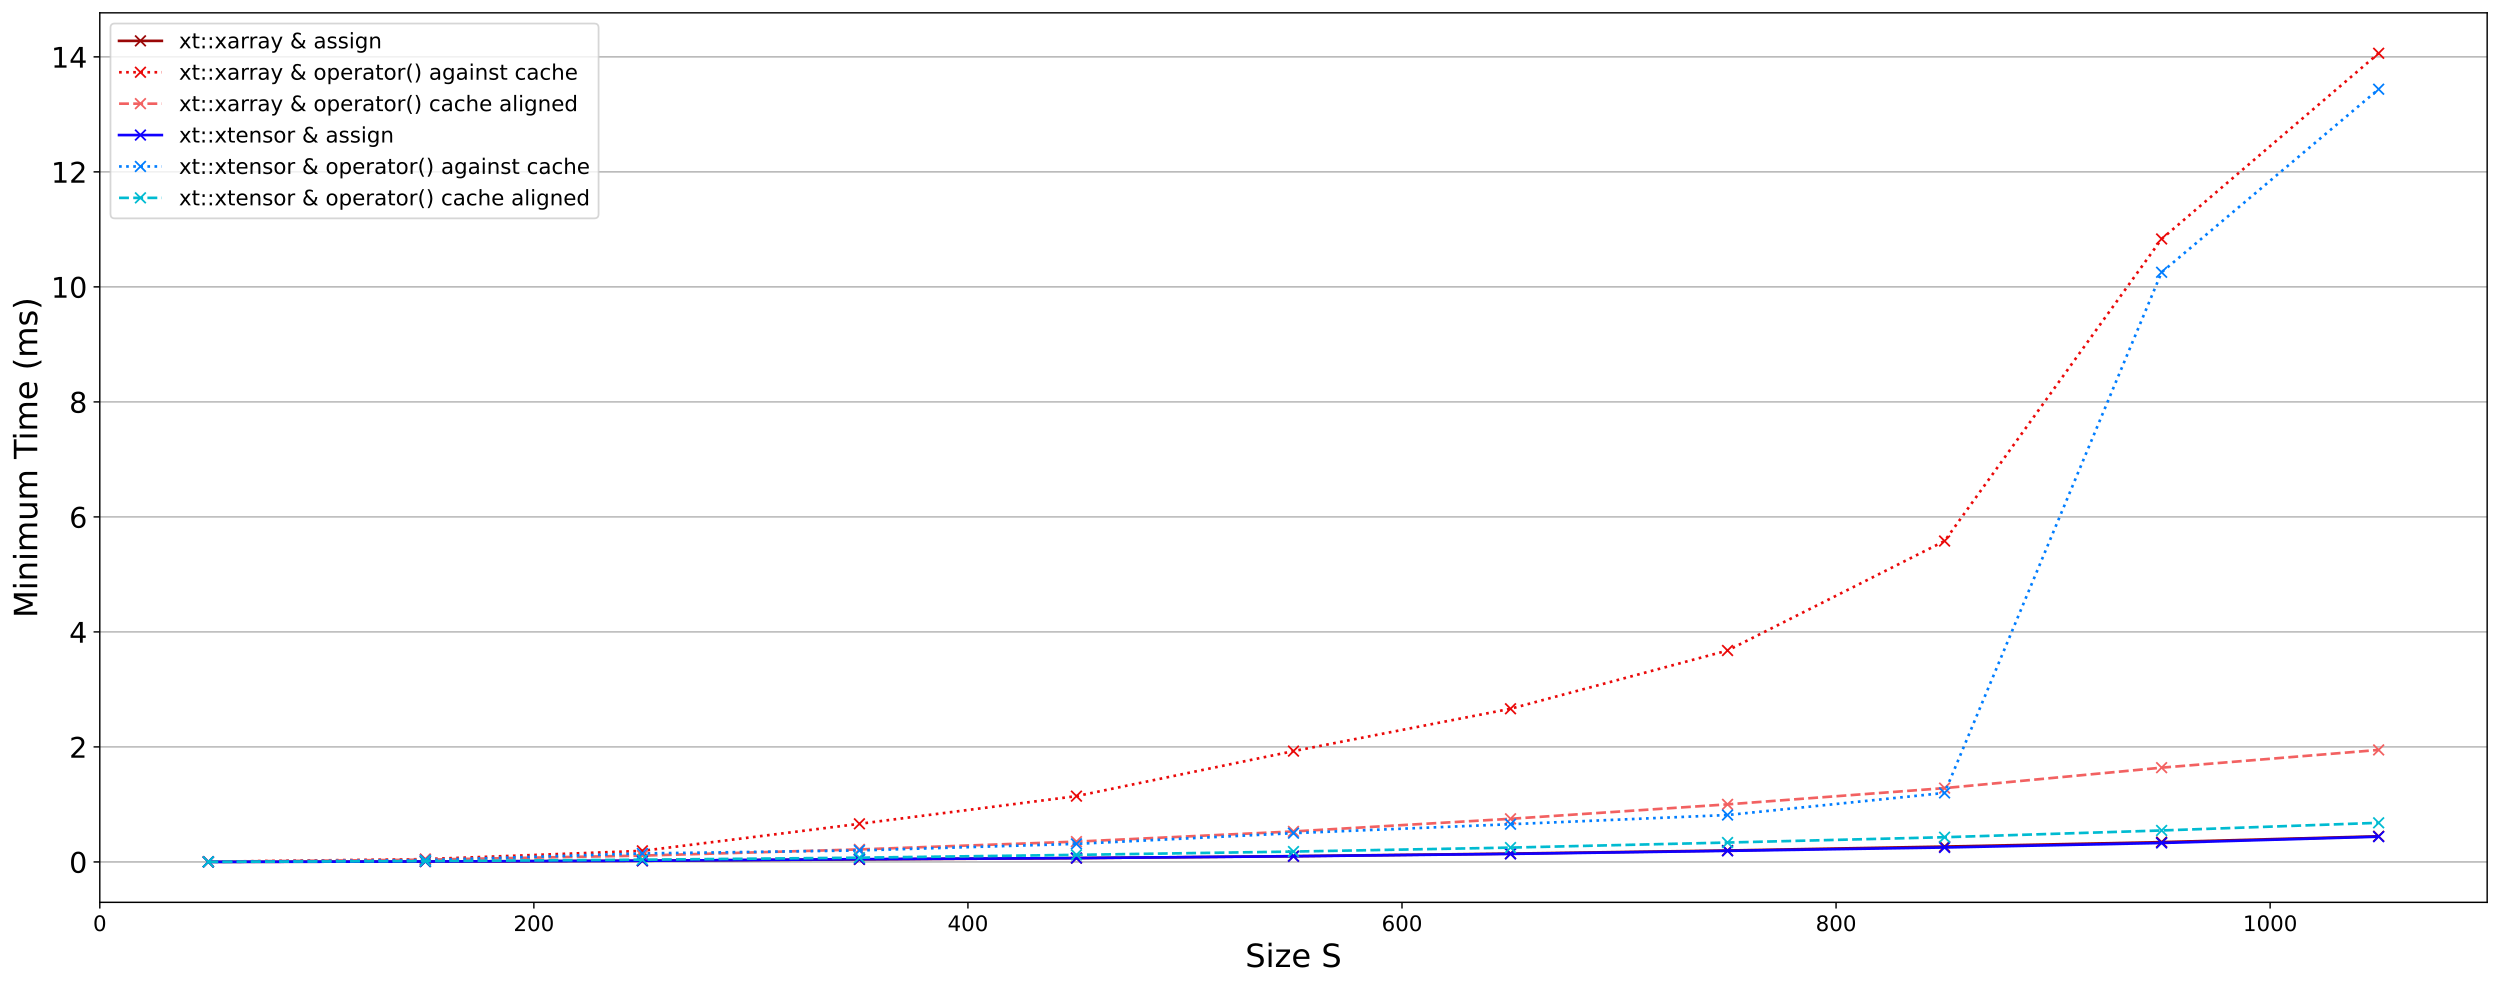 <?xml version="1.0" encoding="utf-8" standalone="no"?>
<!DOCTYPE svg PUBLIC "-//W3C//DTD SVG 1.1//EN"
  "http://www.w3.org/Graphics/SVG/1.1/DTD/svg11.dtd">
<!-- Created with matplotlib (https://matplotlib.org/) -->
<svg height="553.394pt" version="1.1" viewBox="0 0 1402.381 553.394" width="1402.381pt" xmlns="http://www.w3.org/2000/svg" xmlns:xlink="http://www.w3.org/1999/xlink">
 <defs>
  <style type="text/css">
*{stroke-linecap:butt;stroke-linejoin:round;}
  </style>
 </defs>
 <g id="figure_1">
  <g id="patch_1">
   <path d="M 0 553.394 
L 1402.381 553.394 
L 1402.381 0 
L 0 0 
z
" style="fill:#ffffff;"/>
  </g>
  <g id="axes_1">
   <g id="patch_2">
    <path d="M 55.981 506.16 
L 1395.181 506.16 
L 1395.181 7.2 
L 55.981 7.2 
z
" style="fill:#ffffff;"/>
   </g>
   <g id="matplotlib.axis_1">
    <g id="xtick_1">
     <g id="line2d_1">
      <defs>
       <path d="M 0 0 
L 0 3.5 
" id="m1b045910ea" style="stroke:#000000;stroke-width:0.8;"/>
      </defs>
      <g>
       <use style="stroke:#000000;stroke-width:0.8;" x="55.981" xlink:href="#m1b045910ea" y="506.16"/>
      </g>
     </g>
     <g id="text_1">
      <!-- 0 -->
      <defs>
       <path d="M 31.781 66.406 
Q 24.172 66.406 20.328 58.906 
Q 16.5 51.422 16.5 36.375 
Q 16.5 21.391 20.328 13.891 
Q 24.172 6.391 31.781 6.391 
Q 39.453 6.391 43.281 13.891 
Q 47.125 21.391 47.125 36.375 
Q 47.125 51.422 43.281 58.906 
Q 39.453 66.406 31.781 66.406 
z
M 31.781 74.219 
Q 44.047 74.219 50.516 64.516 
Q 56.984 54.828 56.984 36.375 
Q 56.984 17.969 50.516 8.266 
Q 44.047 -1.422 31.781 -1.422 
Q 19.531 -1.422 13.062 8.266 
Q 6.594 17.969 6.594 36.375 
Q 6.594 54.828 13.062 64.516 
Q 19.531 74.219 31.781 74.219 
z
" id="DejaVuSans-48"/>
      </defs>
      <g transform="translate(52.163 522.278)scale(0.12 -0.12)">
       <use xlink:href="#DejaVuSans-48"/>
      </g>
     </g>
    </g>
    <g id="xtick_2">
     <g id="line2d_2">
      <g>
       <use style="stroke:#000000;stroke-width:0.8;" x="299.472" xlink:href="#m1b045910ea" y="506.16"/>
      </g>
     </g>
     <g id="text_2">
      <!-- 200 -->
      <defs>
       <path d="M 19.188 8.297 
L 53.609 8.297 
L 53.609 0 
L 7.328 0 
L 7.328 8.297 
Q 12.938 14.109 22.625 23.891 
Q 32.328 33.688 34.812 36.531 
Q 39.547 41.844 41.422 45.531 
Q 43.312 49.219 43.312 52.781 
Q 43.312 58.594 39.234 62.25 
Q 35.156 65.922 28.609 65.922 
Q 23.969 65.922 18.812 64.312 
Q 13.672 62.703 7.812 59.422 
L 7.812 69.391 
Q 13.766 71.781 18.938 73 
Q 24.125 74.219 28.422 74.219 
Q 39.75 74.219 46.484 68.547 
Q 53.219 62.891 53.219 53.422 
Q 53.219 48.922 51.531 44.891 
Q 49.859 40.875 45.406 35.406 
Q 44.188 33.984 37.641 27.219 
Q 31.109 20.453 19.188 8.297 
z
" id="DejaVuSans-50"/>
      </defs>
      <g transform="translate(288.019 522.278)scale(0.12 -0.12)">
       <use xlink:href="#DejaVuSans-50"/>
       <use x="63.623" xlink:href="#DejaVuSans-48"/>
       <use x="127.246" xlink:href="#DejaVuSans-48"/>
      </g>
     </g>
    </g>
    <g id="xtick_3">
     <g id="line2d_3">
      <g>
       <use style="stroke:#000000;stroke-width:0.8;" x="542.962" xlink:href="#m1b045910ea" y="506.16"/>
      </g>
     </g>
     <g id="text_3">
      <!-- 400 -->
      <defs>
       <path d="M 37.797 64.312 
L 12.891 25.391 
L 37.797 25.391 
z
M 35.203 72.906 
L 47.609 72.906 
L 47.609 25.391 
L 58.016 25.391 
L 58.016 17.188 
L 47.609 17.188 
L 47.609 0 
L 37.797 0 
L 37.797 17.188 
L 4.891 17.188 
L 4.891 26.703 
z
" id="DejaVuSans-52"/>
      </defs>
      <g transform="translate(531.51 522.278)scale(0.12 -0.12)">
       <use xlink:href="#DejaVuSans-52"/>
       <use x="63.623" xlink:href="#DejaVuSans-48"/>
       <use x="127.246" xlink:href="#DejaVuSans-48"/>
      </g>
     </g>
    </g>
    <g id="xtick_4">
     <g id="line2d_4">
      <g>
       <use style="stroke:#000000;stroke-width:0.8;" x="786.453" xlink:href="#m1b045910ea" y="506.16"/>
      </g>
     </g>
     <g id="text_4">
      <!-- 600 -->
      <defs>
       <path d="M 33.016 40.375 
Q 26.375 40.375 22.484 35.828 
Q 18.609 31.297 18.609 23.391 
Q 18.609 15.531 22.484 10.953 
Q 26.375 6.391 33.016 6.391 
Q 39.656 6.391 43.531 10.953 
Q 47.406 15.531 47.406 23.391 
Q 47.406 31.297 43.531 35.828 
Q 39.656 40.375 33.016 40.375 
z
M 52.594 71.297 
L 52.594 62.312 
Q 48.875 64.062 45.094 64.984 
Q 41.312 65.922 37.594 65.922 
Q 27.828 65.922 22.672 59.328 
Q 17.531 52.734 16.797 39.406 
Q 19.672 43.656 24.016 45.922 
Q 28.375 48.188 33.594 48.188 
Q 44.578 48.188 50.953 41.516 
Q 57.328 34.859 57.328 23.391 
Q 57.328 12.156 50.688 5.359 
Q 44.047 -1.422 33.016 -1.422 
Q 20.359 -1.422 13.672 8.266 
Q 6.984 17.969 6.984 36.375 
Q 6.984 53.656 15.188 63.938 
Q 23.391 74.219 37.203 74.219 
Q 40.922 74.219 44.703 73.484 
Q 48.484 72.75 52.594 71.297 
z
" id="DejaVuSans-54"/>
      </defs>
      <g transform="translate(775.001 522.278)scale(0.12 -0.12)">
       <use xlink:href="#DejaVuSans-54"/>
       <use x="63.623" xlink:href="#DejaVuSans-48"/>
       <use x="127.246" xlink:href="#DejaVuSans-48"/>
      </g>
     </g>
    </g>
    <g id="xtick_5">
     <g id="line2d_5">
      <g>
       <use style="stroke:#000000;stroke-width:0.8;" x="1029.944" xlink:href="#m1b045910ea" y="506.16"/>
      </g>
     </g>
     <g id="text_5">
      <!-- 800 -->
      <defs>
       <path d="M 31.781 34.625 
Q 24.75 34.625 20.719 30.859 
Q 16.703 27.094 16.703 20.516 
Q 16.703 13.922 20.719 10.156 
Q 24.75 6.391 31.781 6.391 
Q 38.812 6.391 42.859 10.172 
Q 46.922 13.969 46.922 20.516 
Q 46.922 27.094 42.891 30.859 
Q 38.875 34.625 31.781 34.625 
z
M 21.922 38.812 
Q 15.578 40.375 12.031 44.719 
Q 8.5 49.078 8.5 55.328 
Q 8.5 64.062 14.719 69.141 
Q 20.953 74.219 31.781 74.219 
Q 42.672 74.219 48.875 69.141 
Q 55.078 64.062 55.078 55.328 
Q 55.078 49.078 51.531 44.719 
Q 48 40.375 41.703 38.812 
Q 48.828 37.156 52.797 32.312 
Q 56.781 27.484 56.781 20.516 
Q 56.781 9.906 50.312 4.234 
Q 43.844 -1.422 31.781 -1.422 
Q 19.734 -1.422 13.25 4.234 
Q 6.781 9.906 6.781 20.516 
Q 6.781 27.484 10.781 32.312 
Q 14.797 37.156 21.922 38.812 
z
M 18.312 54.391 
Q 18.312 48.734 21.844 45.562 
Q 25.391 42.391 31.781 42.391 
Q 38.141 42.391 41.719 45.562 
Q 45.312 48.734 45.312 54.391 
Q 45.312 60.062 41.719 63.234 
Q 38.141 66.406 31.781 66.406 
Q 25.391 66.406 21.844 63.234 
Q 18.312 60.062 18.312 54.391 
z
" id="DejaVuSans-56"/>
      </defs>
      <g transform="translate(1018.492 522.278)scale(0.12 -0.12)">
       <use xlink:href="#DejaVuSans-56"/>
       <use x="63.623" xlink:href="#DejaVuSans-48"/>
       <use x="127.246" xlink:href="#DejaVuSans-48"/>
      </g>
     </g>
    </g>
    <g id="xtick_6">
     <g id="line2d_6">
      <g>
       <use style="stroke:#000000;stroke-width:0.8;" x="1273.435" xlink:href="#m1b045910ea" y="506.16"/>
      </g>
     </g>
     <g id="text_6">
      <!-- 1000 -->
      <defs>
       <path d="M 12.406 8.297 
L 28.516 8.297 
L 28.516 63.922 
L 10.984 60.406 
L 10.984 69.391 
L 28.422 72.906 
L 38.281 72.906 
L 38.281 8.297 
L 54.391 8.297 
L 54.391 0 
L 12.406 0 
z
" id="DejaVuSans-49"/>
      </defs>
      <g transform="translate(1258.165 522.278)scale(0.12 -0.12)">
       <use xlink:href="#DejaVuSans-49"/>
       <use x="63.623" xlink:href="#DejaVuSans-48"/>
       <use x="127.246" xlink:href="#DejaVuSans-48"/>
       <use x="190.869" xlink:href="#DejaVuSans-48"/>
      </g>
     </g>
    </g>
    <g id="text_7">
     <!-- Size S -->
     <defs>
      <path d="M 53.516 70.516 
L 53.516 60.891 
Q 47.906 63.578 42.922 64.891 
Q 37.938 66.219 33.297 66.219 
Q 25.25 66.219 20.875 63.094 
Q 16.5 59.969 16.5 54.203 
Q 16.5 49.359 19.406 46.891 
Q 22.312 44.438 30.422 42.922 
L 36.375 41.703 
Q 47.406 39.594 52.656 34.297 
Q 57.906 29 57.906 20.125 
Q 57.906 9.516 50.797 4.047 
Q 43.703 -1.422 29.984 -1.422 
Q 24.812 -1.422 18.969 -0.25 
Q 13.141 0.922 6.891 3.219 
L 6.891 13.375 
Q 12.891 10.016 18.656 8.297 
Q 24.422 6.594 29.984 6.594 
Q 38.422 6.594 43.016 9.906 
Q 47.609 13.234 47.609 19.391 
Q 47.609 24.75 44.312 27.781 
Q 41.016 30.812 33.5 32.328 
L 27.484 33.5 
Q 16.453 35.688 11.516 40.375 
Q 6.594 45.062 6.594 53.422 
Q 6.594 63.094 13.406 68.656 
Q 20.219 74.219 32.172 74.219 
Q 37.312 74.219 42.625 73.281 
Q 47.953 72.359 53.516 70.516 
z
" id="DejaVuSans-83"/>
      <path d="M 9.422 54.688 
L 18.406 54.688 
L 18.406 0 
L 9.422 0 
z
M 9.422 75.984 
L 18.406 75.984 
L 18.406 64.594 
L 9.422 64.594 
z
" id="DejaVuSans-105"/>
      <path d="M 5.516 54.688 
L 48.188 54.688 
L 48.188 46.484 
L 14.406 7.172 
L 48.188 7.172 
L 48.188 0 
L 4.297 0 
L 4.297 8.203 
L 38.094 47.516 
L 5.516 47.516 
z
" id="DejaVuSans-122"/>
      <path d="M 56.203 29.594 
L 56.203 25.203 
L 14.891 25.203 
Q 15.484 15.922 20.484 11.062 
Q 25.484 6.203 34.422 6.203 
Q 39.594 6.203 44.453 7.469 
Q 49.312 8.734 54.109 11.281 
L 54.109 2.781 
Q 49.266 0.734 44.188 -0.344 
Q 39.109 -1.422 33.891 -1.422 
Q 20.797 -1.422 13.156 6.188 
Q 5.516 13.812 5.516 26.812 
Q 5.516 40.234 12.766 48.109 
Q 20.016 56 32.328 56 
Q 43.359 56 49.781 48.891 
Q 56.203 41.797 56.203 29.594 
z
M 47.219 32.234 
Q 47.125 39.594 43.094 43.984 
Q 39.062 48.391 32.422 48.391 
Q 24.906 48.391 20.391 44.141 
Q 15.875 39.891 15.188 32.172 
z
" id="DejaVuSans-101"/>
      <path id="DejaVuSans-32"/>
     </defs>
     <g transform="translate(698.531 542.451)scale(0.18 -0.18)">
      <use xlink:href="#DejaVuSans-83"/>
      <use x="63.477" xlink:href="#DejaVuSans-105"/>
      <use x="91.26" xlink:href="#DejaVuSans-122"/>
      <use x="143.75" xlink:href="#DejaVuSans-101"/>
      <use x="205.273" xlink:href="#DejaVuSans-32"/>
      <use x="237.061" xlink:href="#DejaVuSans-83"/>
     </g>
    </g>
   </g>
   <g id="matplotlib.axis_2">
    <g id="ytick_1">
     <g id="line2d_7">
      <path clip-path="url(#p0713c395f4)" d="M 55.981 483.497 
L 1395.181 483.497 
" style="fill:none;stroke:#b0b0b0;stroke-linecap:square;stroke-width:0.8;"/>
     </g>
     <g id="line2d_8">
      <defs>
       <path d="M 0 0 
L -3.5 0 
" id="m3516722c27" style="stroke:#000000;stroke-width:0.8;"/>
      </defs>
      <g>
       <use style="stroke:#000000;stroke-width:0.8;" x="55.981" xlink:href="#m3516722c27" y="483.497"/>
      </g>
     </g>
     <g id="text_8">
      <!-- 0 -->
      <g transform="translate(38.801 489.575)scale(0.16 -0.16)">
       <use xlink:href="#DejaVuSans-48"/>
      </g>
     </g>
    </g>
    <g id="ytick_2">
     <g id="line2d_9">
      <path clip-path="url(#p0713c395f4)" d="M 55.981 418.982 
L 1395.181 418.982 
" style="fill:none;stroke:#b0b0b0;stroke-linecap:square;stroke-width:0.8;"/>
     </g>
     <g id="line2d_10">
      <g>
       <use style="stroke:#000000;stroke-width:0.8;" x="55.981" xlink:href="#m3516722c27" y="418.982"/>
      </g>
     </g>
     <g id="text_9">
      <!-- 2 -->
      <g transform="translate(38.801 425.061)scale(0.16 -0.16)">
       <use xlink:href="#DejaVuSans-50"/>
      </g>
     </g>
    </g>
    <g id="ytick_3">
     <g id="line2d_11">
      <path clip-path="url(#p0713c395f4)" d="M 55.981 354.468 
L 1395.181 354.468 
" style="fill:none;stroke:#b0b0b0;stroke-linecap:square;stroke-width:0.8;"/>
     </g>
     <g id="line2d_12">
      <g>
       <use style="stroke:#000000;stroke-width:0.8;" x="55.981" xlink:href="#m3516722c27" y="354.468"/>
      </g>
     </g>
     <g id="text_10">
      <!-- 4 -->
      <g transform="translate(38.801 360.547)scale(0.16 -0.16)">
       <use xlink:href="#DejaVuSans-52"/>
      </g>
     </g>
    </g>
    <g id="ytick_4">
     <g id="line2d_13">
      <path clip-path="url(#p0713c395f4)" d="M 55.981 289.954 
L 1395.181 289.954 
" style="fill:none;stroke:#b0b0b0;stroke-linecap:square;stroke-width:0.8;"/>
     </g>
     <g id="line2d_14">
      <g>
       <use style="stroke:#000000;stroke-width:0.8;" x="55.981" xlink:href="#m3516722c27" y="289.954"/>
      </g>
     </g>
     <g id="text_11">
      <!-- 6 -->
      <g transform="translate(38.801 296.032)scale(0.16 -0.16)">
       <use xlink:href="#DejaVuSans-54"/>
      </g>
     </g>
    </g>
    <g id="ytick_5">
     <g id="line2d_15">
      <path clip-path="url(#p0713c395f4)" d="M 55.981 225.439 
L 1395.181 225.439 
" style="fill:none;stroke:#b0b0b0;stroke-linecap:square;stroke-width:0.8;"/>
     </g>
     <g id="line2d_16">
      <g>
       <use style="stroke:#000000;stroke-width:0.8;" x="55.981" xlink:href="#m3516722c27" y="225.439"/>
      </g>
     </g>
     <g id="text_12">
      <!-- 8 -->
      <g transform="translate(38.801 231.518)scale(0.16 -0.16)">
       <use xlink:href="#DejaVuSans-56"/>
      </g>
     </g>
    </g>
    <g id="ytick_6">
     <g id="line2d_17">
      <path clip-path="url(#p0713c395f4)" d="M 55.981 160.925 
L 1395.181 160.925 
" style="fill:none;stroke:#b0b0b0;stroke-linecap:square;stroke-width:0.8;"/>
     </g>
     <g id="line2d_18">
      <g>
       <use style="stroke:#000000;stroke-width:0.8;" x="55.981" xlink:href="#m3516722c27" y="160.925"/>
      </g>
     </g>
     <g id="text_13">
      <!-- 10 -->
      <g transform="translate(28.621 167.004)scale(0.16 -0.16)">
       <use xlink:href="#DejaVuSans-49"/>
       <use x="63.623" xlink:href="#DejaVuSans-48"/>
      </g>
     </g>
    </g>
    <g id="ytick_7">
     <g id="line2d_19">
      <path clip-path="url(#p0713c395f4)" d="M 55.981 96.41 
L 1395.181 96.41 
" style="fill:none;stroke:#b0b0b0;stroke-linecap:square;stroke-width:0.8;"/>
     </g>
     <g id="line2d_20">
      <g>
       <use style="stroke:#000000;stroke-width:0.8;" x="55.981" xlink:href="#m3516722c27" y="96.41"/>
      </g>
     </g>
     <g id="text_14">
      <!-- 12 -->
      <g transform="translate(28.621 102.489)scale(0.16 -0.16)">
       <use xlink:href="#DejaVuSans-49"/>
       <use x="63.623" xlink:href="#DejaVuSans-50"/>
      </g>
     </g>
    </g>
    <g id="ytick_8">
     <g id="line2d_21">
      <path clip-path="url(#p0713c395f4)" d="M 55.981 31.896 
L 1395.181 31.896 
" style="fill:none;stroke:#b0b0b0;stroke-linecap:square;stroke-width:0.8;"/>
     </g>
     <g id="line2d_22">
      <g>
       <use style="stroke:#000000;stroke-width:0.8;" x="55.981" xlink:href="#m3516722c27" y="31.896"/>
      </g>
     </g>
     <g id="text_15">
      <!-- 14 -->
      <g transform="translate(28.621 37.975)scale(0.16 -0.16)">
       <use xlink:href="#DejaVuSans-49"/>
       <use x="63.623" xlink:href="#DejaVuSans-52"/>
      </g>
     </g>
    </g>
    <g id="text_16">
     <!-- Minimum Time (ms) -->
     <defs>
      <path d="M 9.812 72.906 
L 24.516 72.906 
L 43.109 23.297 
L 61.812 72.906 
L 76.516 72.906 
L 76.516 0 
L 66.891 0 
L 66.891 64.016 
L 48.094 14.016 
L 38.188 14.016 
L 19.391 64.016 
L 19.391 0 
L 9.812 0 
z
" id="DejaVuSans-77"/>
      <path d="M 54.891 33.016 
L 54.891 0 
L 45.906 0 
L 45.906 32.719 
Q 45.906 40.484 42.875 44.328 
Q 39.844 48.188 33.797 48.188 
Q 26.516 48.188 22.312 43.547 
Q 18.109 38.922 18.109 30.906 
L 18.109 0 
L 9.078 0 
L 9.078 54.688 
L 18.109 54.688 
L 18.109 46.188 
Q 21.344 51.125 25.703 53.562 
Q 30.078 56 35.797 56 
Q 45.219 56 50.047 50.172 
Q 54.891 44.344 54.891 33.016 
z
" id="DejaVuSans-110"/>
      <path d="M 52 44.188 
Q 55.375 50.25 60.062 53.125 
Q 64.75 56 71.094 56 
Q 79.641 56 84.281 50.016 
Q 88.922 44.047 88.922 33.016 
L 88.922 0 
L 79.891 0 
L 79.891 32.719 
Q 79.891 40.578 77.094 44.375 
Q 74.312 48.188 68.609 48.188 
Q 61.625 48.188 57.562 43.547 
Q 53.516 38.922 53.516 30.906 
L 53.516 0 
L 44.484 0 
L 44.484 32.719 
Q 44.484 40.625 41.703 44.406 
Q 38.922 48.188 33.109 48.188 
Q 26.219 48.188 22.156 43.531 
Q 18.109 38.875 18.109 30.906 
L 18.109 0 
L 9.078 0 
L 9.078 54.688 
L 18.109 54.688 
L 18.109 46.188 
Q 21.188 51.219 25.484 53.609 
Q 29.781 56 35.688 56 
Q 41.656 56 45.828 52.969 
Q 50 49.953 52 44.188 
z
" id="DejaVuSans-109"/>
      <path d="M 8.5 21.578 
L 8.5 54.688 
L 17.484 54.688 
L 17.484 21.922 
Q 17.484 14.156 20.5 10.266 
Q 23.531 6.391 29.594 6.391 
Q 36.859 6.391 41.078 11.031 
Q 45.312 15.672 45.312 23.688 
L 45.312 54.688 
L 54.297 54.688 
L 54.297 0 
L 45.312 0 
L 45.312 8.406 
Q 42.047 3.422 37.719 1 
Q 33.406 -1.422 27.688 -1.422 
Q 18.266 -1.422 13.375 4.438 
Q 8.5 10.297 8.5 21.578 
z
M 31.109 56 
z
" id="DejaVuSans-117"/>
      <path d="M -0.297 72.906 
L 61.375 72.906 
L 61.375 64.594 
L 35.5 64.594 
L 35.5 0 
L 25.594 0 
L 25.594 64.594 
L -0.297 64.594 
z
" id="DejaVuSans-84"/>
      <path d="M 31 75.875 
Q 24.469 64.656 21.281 53.656 
Q 18.109 42.672 18.109 31.391 
Q 18.109 20.125 21.312 9.062 
Q 24.516 -2 31 -13.188 
L 23.188 -13.188 
Q 15.875 -1.703 12.234 9.375 
Q 8.594 20.453 8.594 31.391 
Q 8.594 42.281 12.203 53.312 
Q 15.828 64.359 23.188 75.875 
z
" id="DejaVuSans-40"/>
      <path d="M 44.281 53.078 
L 44.281 44.578 
Q 40.484 46.531 36.375 47.5 
Q 32.281 48.484 27.875 48.484 
Q 21.188 48.484 17.844 46.438 
Q 14.5 44.391 14.5 40.281 
Q 14.5 37.156 16.891 35.375 
Q 19.281 33.594 26.516 31.984 
L 29.594 31.297 
Q 39.156 29.25 43.188 25.516 
Q 47.219 21.781 47.219 15.094 
Q 47.219 7.469 41.188 3.016 
Q 35.156 -1.422 24.609 -1.422 
Q 20.219 -1.422 15.453 -0.562 
Q 10.688 0.297 5.422 2 
L 5.422 11.281 
Q 10.406 8.688 15.234 7.391 
Q 20.062 6.109 24.812 6.109 
Q 31.156 6.109 34.562 8.281 
Q 37.984 10.453 37.984 14.406 
Q 37.984 18.062 35.516 20.016 
Q 33.062 21.969 24.703 23.781 
L 21.578 24.516 
Q 13.234 26.266 9.516 29.906 
Q 5.812 33.547 5.812 39.891 
Q 5.812 47.609 11.281 51.797 
Q 16.75 56 26.812 56 
Q 31.781 56 36.172 55.266 
Q 40.578 54.547 44.281 53.078 
z
" id="DejaVuSans-115"/>
      <path d="M 8.016 75.875 
L 15.828 75.875 
Q 23.141 64.359 26.781 53.312 
Q 30.422 42.281 30.422 31.391 
Q 30.422 20.453 26.781 9.375 
Q 23.141 -1.703 15.828 -13.188 
L 8.016 -13.188 
Q 14.5 -2 17.703 9.062 
Q 20.906 20.125 20.906 31.391 
Q 20.906 42.672 17.703 53.656 
Q 14.5 64.656 8.016 75.875 
z
" id="DejaVuSans-41"/>
     </defs>
     <g transform="translate(20.877 346.605)rotate(-90)scale(0.18 -0.18)">
      <use xlink:href="#DejaVuSans-77"/>
      <use x="86.279" xlink:href="#DejaVuSans-105"/>
      <use x="114.062" xlink:href="#DejaVuSans-110"/>
      <use x="177.441" xlink:href="#DejaVuSans-105"/>
      <use x="205.225" xlink:href="#DejaVuSans-109"/>
      <use x="302.637" xlink:href="#DejaVuSans-117"/>
      <use x="366.016" xlink:href="#DejaVuSans-109"/>
      <use x="463.428" xlink:href="#DejaVuSans-32"/>
      <use x="495.215" xlink:href="#DejaVuSans-84"/>
      <use x="553.174" xlink:href="#DejaVuSans-105"/>
      <use x="580.957" xlink:href="#DejaVuSans-109"/>
      <use x="678.369" xlink:href="#DejaVuSans-101"/>
      <use x="739.893" xlink:href="#DejaVuSans-32"/>
      <use x="771.68" xlink:href="#DejaVuSans-40"/>
      <use x="810.693" xlink:href="#DejaVuSans-109"/>
      <use x="908.105" xlink:href="#DejaVuSans-115"/>
      <use x="960.205" xlink:href="#DejaVuSans-41"/>
     </g>
    </g>
   </g>
   <g id="line2d_23">
    <path clip-path="url(#p0713c395f4)" d="M 116.853 483.478 
L 238.599 483.272 
L 360.344 482.853 
L 482.09 482.079 
L 603.835 481.359 
L 725.581 480.257 
L 847.326 478.839 
L 969.072 477.085 
L 1090.817 474.889 
L 1212.562 472.391 
L 1334.308 469.096 
" style="fill:none;stroke:#9a0707;stroke-linecap:square;stroke-width:1.5;"/>
    <defs>
     <path d="M -3 3 
L 3 -3 
M -3 -3 
L 3 3 
" id="m1516d3ed57" style="stroke:#9a0707;"/>
    </defs>
    <g clip-path="url(#p0713c395f4)">
     <use style="fill:#9a0707;stroke:#9a0707;" x="116.853" xlink:href="#m1516d3ed57" y="483.478"/>
     <use style="fill:#9a0707;stroke:#9a0707;" x="238.599" xlink:href="#m1516d3ed57" y="483.272"/>
     <use style="fill:#9a0707;stroke:#9a0707;" x="360.344" xlink:href="#m1516d3ed57" y="482.853"/>
     <use style="fill:#9a0707;stroke:#9a0707;" x="482.09" xlink:href="#m1516d3ed57" y="482.079"/>
     <use style="fill:#9a0707;stroke:#9a0707;" x="603.835" xlink:href="#m1516d3ed57" y="481.359"/>
     <use style="fill:#9a0707;stroke:#9a0707;" x="725.581" xlink:href="#m1516d3ed57" y="480.257"/>
     <use style="fill:#9a0707;stroke:#9a0707;" x="847.326" xlink:href="#m1516d3ed57" y="478.839"/>
     <use style="fill:#9a0707;stroke:#9a0707;" x="969.072" xlink:href="#m1516d3ed57" y="477.085"/>
     <use style="fill:#9a0707;stroke:#9a0707;" x="1090.817" xlink:href="#m1516d3ed57" y="474.889"/>
     <use style="fill:#9a0707;stroke:#9a0707;" x="1212.562" xlink:href="#m1516d3ed57" y="472.391"/>
     <use style="fill:#9a0707;stroke:#9a0707;" x="1334.308" xlink:href="#m1516d3ed57" y="469.096"/>
    </g>
   </g>
   <g id="line2d_24">
    <path clip-path="url(#p0713c395f4)" d="M 116.853 483.365 
L 238.599 481.927 
L 360.344 477.286 
L 482.09 462.121 
L 603.835 446.595 
L 725.581 421.339 
L 847.326 397.584 
L 969.072 364.904 
L 1090.817 303.49 
L 1212.562 134.044 
L 1334.308 29.88 
" style="fill:none;stroke:#ea0909;stroke-dasharray:1.5,2.475;stroke-dashoffset:0;stroke-width:1.5;"/>
    <defs>
     <path d="M -3 3 
L 3 -3 
M -3 -3 
L 3 3 
" id="me8bec356c4" style="stroke:#ea0909;"/>
    </defs>
    <g clip-path="url(#p0713c395f4)">
     <use style="fill:#ea0909;stroke:#ea0909;" x="116.853" xlink:href="#me8bec356c4" y="483.365"/>
     <use style="fill:#ea0909;stroke:#ea0909;" x="238.599" xlink:href="#me8bec356c4" y="481.927"/>
     <use style="fill:#ea0909;stroke:#ea0909;" x="360.344" xlink:href="#me8bec356c4" y="477.286"/>
     <use style="fill:#ea0909;stroke:#ea0909;" x="482.09" xlink:href="#me8bec356c4" y="462.121"/>
     <use style="fill:#ea0909;stroke:#ea0909;" x="603.835" xlink:href="#me8bec356c4" y="446.595"/>
     <use style="fill:#ea0909;stroke:#ea0909;" x="725.581" xlink:href="#me8bec356c4" y="421.339"/>
     <use style="fill:#ea0909;stroke:#ea0909;" x="847.326" xlink:href="#me8bec356c4" y="397.584"/>
     <use style="fill:#ea0909;stroke:#ea0909;" x="969.072" xlink:href="#me8bec356c4" y="364.904"/>
     <use style="fill:#ea0909;stroke:#ea0909;" x="1090.817" xlink:href="#me8bec356c4" y="303.49"/>
     <use style="fill:#ea0909;stroke:#ea0909;" x="1212.562" xlink:href="#me8bec356c4" y="134.044"/>
     <use style="fill:#ea0909;stroke:#ea0909;" x="1334.308" xlink:href="#me8bec356c4" y="29.88"/>
    </g>
   </g>
   <g id="line2d_25">
    <path clip-path="url(#p0713c395f4)" d="M 116.853 483.385 
L 238.599 482.231 
L 360.344 479.953 
L 482.09 476.476 
L 603.835 472.112 
L 725.581 466.396 
L 847.326 459.308 
L 969.072 451.208 
L 1090.817 442.095 
L 1212.562 430.62 
L 1334.308 420.677 
" style="fill:none;stroke:#f26161;stroke-dasharray:5.55,2.4;stroke-dashoffset:0;stroke-width:1.5;"/>
    <defs>
     <path d="M -3 3 
L 3 -3 
M -3 -3 
L 3 3 
" id="mbb4ad4bdfd" style="stroke:#f26161;"/>
    </defs>
    <g clip-path="url(#p0713c395f4)">
     <use style="fill:#f26161;stroke:#f26161;" x="116.853" xlink:href="#mbb4ad4bdfd" y="483.385"/>
     <use style="fill:#f26161;stroke:#f26161;" x="238.599" xlink:href="#mbb4ad4bdfd" y="482.231"/>
     <use style="fill:#f26161;stroke:#f26161;" x="360.344" xlink:href="#mbb4ad4bdfd" y="479.953"/>
     <use style="fill:#f26161;stroke:#f26161;" x="482.09" xlink:href="#mbb4ad4bdfd" y="476.476"/>
     <use style="fill:#f26161;stroke:#f26161;" x="603.835" xlink:href="#mbb4ad4bdfd" y="472.112"/>
     <use style="fill:#f26161;stroke:#f26161;" x="725.581" xlink:href="#mbb4ad4bdfd" y="466.396"/>
     <use style="fill:#f26161;stroke:#f26161;" x="847.326" xlink:href="#mbb4ad4bdfd" y="459.308"/>
     <use style="fill:#f26161;stroke:#f26161;" x="969.072" xlink:href="#mbb4ad4bdfd" y="451.208"/>
     <use style="fill:#f26161;stroke:#f26161;" x="1090.817" xlink:href="#mbb4ad4bdfd" y="442.095"/>
     <use style="fill:#f26161;stroke:#f26161;" x="1212.562" xlink:href="#mbb4ad4bdfd" y="430.62"/>
     <use style="fill:#f26161;stroke:#f26161;" x="1334.308" xlink:href="#mbb4ad4bdfd" y="420.677"/>
    </g>
   </g>
   <g id="line2d_26">
    <path clip-path="url(#p0713c395f4)" d="M 116.853 483.48 
L 238.599 483.276 
L 360.344 482.851 
L 482.09 481.962 
L 603.835 481.337 
L 725.581 480.324 
L 847.326 478.996 
L 969.072 477.286 
L 1090.817 475.396 
L 1212.562 472.863 
L 1334.308 469.321 
" style="fill:none;stroke:#1000ff;stroke-linecap:square;stroke-width:1.5;"/>
    <defs>
     <path d="M -3 3 
L 3 -3 
M -3 -3 
L 3 3 
" id="ma2c62d53e1" style="stroke:#1000ff;"/>
    </defs>
    <g clip-path="url(#p0713c395f4)">
     <use style="fill:#1000ff;stroke:#1000ff;" x="116.853" xlink:href="#ma2c62d53e1" y="483.48"/>
     <use style="fill:#1000ff;stroke:#1000ff;" x="238.599" xlink:href="#ma2c62d53e1" y="483.276"/>
     <use style="fill:#1000ff;stroke:#1000ff;" x="360.344" xlink:href="#ma2c62d53e1" y="482.851"/>
     <use style="fill:#1000ff;stroke:#1000ff;" x="482.09" xlink:href="#ma2c62d53e1" y="481.962"/>
     <use style="fill:#1000ff;stroke:#1000ff;" x="603.835" xlink:href="#ma2c62d53e1" y="481.337"/>
     <use style="fill:#1000ff;stroke:#1000ff;" x="725.581" xlink:href="#ma2c62d53e1" y="480.324"/>
     <use style="fill:#1000ff;stroke:#1000ff;" x="847.326" xlink:href="#ma2c62d53e1" y="478.996"/>
     <use style="fill:#1000ff;stroke:#1000ff;" x="969.072" xlink:href="#ma2c62d53e1" y="477.286"/>
     <use style="fill:#1000ff;stroke:#1000ff;" x="1090.817" xlink:href="#ma2c62d53e1" y="475.396"/>
     <use style="fill:#1000ff;stroke:#1000ff;" x="1212.562" xlink:href="#ma2c62d53e1" y="472.863"/>
     <use style="fill:#1000ff;stroke:#1000ff;" x="1334.308" xlink:href="#ma2c62d53e1" y="469.321"/>
    </g>
   </g>
   <g id="line2d_27">
    <path clip-path="url(#p0713c395f4)" d="M 116.853 483.458 
L 238.599 482.481 
L 360.344 478.738 
L 482.09 477.061 
L 603.835 473.371 
L 725.581 467.368 
L 847.326 462.346 
L 969.072 457.182 
L 1090.817 444.795 
L 1212.562 152.735 
L 1334.308 50.041 
" style="fill:none;stroke:#007dff;stroke-dasharray:1.5,2.475;stroke-dashoffset:0;stroke-width:1.5;"/>
    <defs>
     <path d="M -3 3 
L 3 -3 
M -3 -3 
L 3 3 
" id="m1bc317a77c" style="stroke:#007dff;"/>
    </defs>
    <g clip-path="url(#p0713c395f4)">
     <use style="fill:#007dff;stroke:#007dff;" x="116.853" xlink:href="#m1bc317a77c" y="483.458"/>
     <use style="fill:#007dff;stroke:#007dff;" x="238.599" xlink:href="#m1bc317a77c" y="482.481"/>
     <use style="fill:#007dff;stroke:#007dff;" x="360.344" xlink:href="#m1bc317a77c" y="478.738"/>
     <use style="fill:#007dff;stroke:#007dff;" x="482.09" xlink:href="#m1bc317a77c" y="477.061"/>
     <use style="fill:#007dff;stroke:#007dff;" x="603.835" xlink:href="#m1bc317a77c" y="473.371"/>
     <use style="fill:#007dff;stroke:#007dff;" x="725.581" xlink:href="#m1bc317a77c" y="467.368"/>
     <use style="fill:#007dff;stroke:#007dff;" x="847.326" xlink:href="#m1bc317a77c" y="462.346"/>
     <use style="fill:#007dff;stroke:#007dff;" x="969.072" xlink:href="#m1bc317a77c" y="457.182"/>
     <use style="fill:#007dff;stroke:#007dff;" x="1090.817" xlink:href="#m1bc317a77c" y="444.795"/>
     <use style="fill:#007dff;stroke:#007dff;" x="1212.562" xlink:href="#m1bc317a77c" y="152.735"/>
     <use style="fill:#007dff;stroke:#007dff;" x="1334.308" xlink:href="#m1bc317a77c" y="50.041"/>
    </g>
   </g>
   <g id="line2d_28">
    <path clip-path="url(#p0713c395f4)" d="M 116.853 483.46 
L 238.599 483.051 
L 360.344 482.255 
L 482.09 481.112 
L 603.835 479.536 
L 725.581 477.691 
L 847.326 475.463 
L 969.072 472.627 
L 1090.817 469.636 
L 1212.562 465.856 
L 1334.308 461.558 
" style="fill:none;stroke:#00bbd1;stroke-dasharray:5.55,2.4;stroke-dashoffset:0;stroke-width:1.5;"/>
    <defs>
     <path d="M -3 3 
L 3 -3 
M -3 -3 
L 3 3 
" id="m2518657cb0" style="stroke:#00bbd1;"/>
    </defs>
    <g clip-path="url(#p0713c395f4)">
     <use style="fill:#00bbd1;stroke:#00bbd1;" x="116.853" xlink:href="#m2518657cb0" y="483.46"/>
     <use style="fill:#00bbd1;stroke:#00bbd1;" x="238.599" xlink:href="#m2518657cb0" y="483.051"/>
     <use style="fill:#00bbd1;stroke:#00bbd1;" x="360.344" xlink:href="#m2518657cb0" y="482.255"/>
     <use style="fill:#00bbd1;stroke:#00bbd1;" x="482.09" xlink:href="#m2518657cb0" y="481.112"/>
     <use style="fill:#00bbd1;stroke:#00bbd1;" x="603.835" xlink:href="#m2518657cb0" y="479.536"/>
     <use style="fill:#00bbd1;stroke:#00bbd1;" x="725.581" xlink:href="#m2518657cb0" y="477.691"/>
     <use style="fill:#00bbd1;stroke:#00bbd1;" x="847.326" xlink:href="#m2518657cb0" y="475.463"/>
     <use style="fill:#00bbd1;stroke:#00bbd1;" x="969.072" xlink:href="#m2518657cb0" y="472.627"/>
     <use style="fill:#00bbd1;stroke:#00bbd1;" x="1090.817" xlink:href="#m2518657cb0" y="469.636"/>
     <use style="fill:#00bbd1;stroke:#00bbd1;" x="1212.562" xlink:href="#m2518657cb0" y="465.856"/>
     <use style="fill:#00bbd1;stroke:#00bbd1;" x="1334.308" xlink:href="#m2518657cb0" y="461.558"/>
    </g>
   </g>
   <g id="patch_3">
    <path d="M 55.981 506.16 
L 55.981 7.2 
" style="fill:none;stroke:#000000;stroke-linecap:square;stroke-linejoin:miter;stroke-width:0.8;"/>
   </g>
   <g id="patch_4">
    <path d="M 1395.181 506.16 
L 1395.181 7.2 
" style="fill:none;stroke:#000000;stroke-linecap:square;stroke-linejoin:miter;stroke-width:0.8;"/>
   </g>
   <g id="patch_5">
    <path d="M 55.981 506.16 
L 1395.181 506.16 
" style="fill:none;stroke:#000000;stroke-linecap:square;stroke-linejoin:miter;stroke-width:0.8;"/>
   </g>
   <g id="patch_6">
    <path d="M 55.981 7.2 
L 1395.181 7.2 
" style="fill:none;stroke:#000000;stroke-linecap:square;stroke-linejoin:miter;stroke-width:0.8;"/>
   </g>
   <g id="legend_1">
    <g id="patch_7">
     <path d="M 64.381 122.483 
L 333.368 122.483 
Q 335.768 122.483 335.768 120.082 
L 335.768 15.6 
Q 335.768 13.2 333.368 13.2 
L 64.381 13.2 
Q 61.981 13.2 61.981 15.6 
L 61.981 120.082 
Q 61.981 122.483 64.381 122.483 
z
" style="fill:#ffffff;opacity:0.8;stroke:#cccccc;stroke-linejoin:miter;"/>
    </g>
    <g id="line2d_29">
     <path d="M 66.781 22.918 
L 90.781 22.918 
" style="fill:none;stroke:#9a0707;stroke-linecap:square;stroke-width:1.5;"/>
    </g>
    <g id="line2d_30">
     <g>
      <use style="fill:#9a0707;stroke:#9a0707;" x="78.781" xlink:href="#m1516d3ed57" y="22.918"/>
     </g>
    </g>
    <g id="text_17">
     <!-- xt::xarray &amp; assign -->
     <defs>
      <path d="M 54.891 54.688 
L 35.109 28.078 
L 55.906 0 
L 45.312 0 
L 29.391 21.484 
L 13.484 0 
L 2.875 0 
L 24.125 28.609 
L 4.688 54.688 
L 15.281 54.688 
L 29.781 35.203 
L 44.281 54.688 
z
" id="DejaVuSans-120"/>
      <path d="M 18.312 70.219 
L 18.312 54.688 
L 36.812 54.688 
L 36.812 47.703 
L 18.312 47.703 
L 18.312 18.016 
Q 18.312 11.328 20.141 9.422 
Q 21.969 7.516 27.594 7.516 
L 36.812 7.516 
L 36.812 0 
L 27.594 0 
Q 17.188 0 13.234 3.875 
Q 9.281 7.766 9.281 18.016 
L 9.281 47.703 
L 2.688 47.703 
L 2.688 54.688 
L 9.281 54.688 
L 9.281 70.219 
z
" id="DejaVuSans-116"/>
      <path d="M 11.719 12.406 
L 22.016 12.406 
L 22.016 0 
L 11.719 0 
z
M 11.719 51.703 
L 22.016 51.703 
L 22.016 39.312 
L 11.719 39.312 
z
" id="DejaVuSans-58"/>
      <path d="M 34.281 27.484 
Q 23.391 27.484 19.188 25 
Q 14.984 22.516 14.984 16.5 
Q 14.984 11.719 18.141 8.906 
Q 21.297 6.109 26.703 6.109 
Q 34.188 6.109 38.703 11.406 
Q 43.219 16.703 43.219 25.484 
L 43.219 27.484 
z
M 52.203 31.203 
L 52.203 0 
L 43.219 0 
L 43.219 8.297 
Q 40.141 3.328 35.547 0.953 
Q 30.953 -1.422 24.312 -1.422 
Q 15.922 -1.422 10.953 3.297 
Q 6 8.016 6 15.922 
Q 6 25.141 12.172 29.828 
Q 18.359 34.516 30.609 34.516 
L 43.219 34.516 
L 43.219 35.406 
Q 43.219 41.609 39.141 45 
Q 35.062 48.391 27.688 48.391 
Q 23 48.391 18.547 47.266 
Q 14.109 46.141 10.016 43.891 
L 10.016 52.203 
Q 14.938 54.109 19.578 55.047 
Q 24.219 56 28.609 56 
Q 40.484 56 46.344 49.844 
Q 52.203 43.703 52.203 31.203 
z
" id="DejaVuSans-97"/>
      <path d="M 41.109 46.297 
Q 39.594 47.172 37.812 47.578 
Q 36.031 48 33.891 48 
Q 26.266 48 22.188 43.047 
Q 18.109 38.094 18.109 28.812 
L 18.109 0 
L 9.078 0 
L 9.078 54.688 
L 18.109 54.688 
L 18.109 46.188 
Q 20.953 51.172 25.484 53.578 
Q 30.031 56 36.531 56 
Q 37.453 56 38.578 55.875 
Q 39.703 55.766 41.062 55.516 
z
" id="DejaVuSans-114"/>
      <path d="M 32.172 -5.078 
Q 28.375 -14.844 24.75 -17.812 
Q 21.141 -20.797 15.094 -20.797 
L 7.906 -20.797 
L 7.906 -13.281 
L 13.188 -13.281 
Q 16.891 -13.281 18.938 -11.516 
Q 21 -9.766 23.484 -3.219 
L 25.094 0.875 
L 2.984 54.688 
L 12.5 54.688 
L 29.594 11.922 
L 46.688 54.688 
L 56.203 54.688 
z
" id="DejaVuSans-121"/>
      <path d="M 24.312 39.203 
Q 19.875 35.25 17.797 31.312 
Q 15.719 27.391 15.719 23.094 
Q 15.719 15.969 20.891 11.234 
Q 26.078 6.5 33.891 6.5 
Q 38.531 6.5 42.578 8.031 
Q 46.625 9.578 50.203 12.703 
z
M 31.203 44.672 
L 56 19.281 
Q 58.891 23.641 60.5 28.594 
Q 62.109 33.547 62.406 39.109 
L 71.484 39.109 
Q 70.906 32.672 68.359 26.359 
Q 65.828 20.062 61.281 13.922 
L 74.906 0 
L 62.594 0 
L 55.609 7.172 
Q 50.531 2.828 44.969 0.703 
Q 39.406 -1.422 33.016 -1.422 
Q 21.234 -1.422 13.766 5.297 
Q 6.297 12.016 6.297 22.516 
Q 6.297 28.766 9.562 34.25 
Q 12.844 39.75 19.391 44.578 
Q 17.047 47.656 15.812 50.703 
Q 14.594 53.766 14.594 56.688 
Q 14.594 64.594 20.016 69.406 
Q 25.438 74.219 34.422 74.219 
Q 38.484 74.219 42.5 73.344 
Q 46.531 72.469 50.688 70.703 
L 50.688 61.812 
Q 46.438 64.109 42.578 65.297 
Q 38.719 66.5 35.406 66.5 
Q 30.281 66.5 27.078 63.781 
Q 23.875 61.078 23.875 56.781 
Q 23.875 54.297 25.312 51.781 
Q 26.766 49.266 31.203 44.672 
z
" id="DejaVuSans-38"/>
      <path d="M 45.406 27.984 
Q 45.406 37.75 41.375 43.109 
Q 37.359 48.484 30.078 48.484 
Q 22.859 48.484 18.828 43.109 
Q 14.797 37.75 14.797 27.984 
Q 14.797 18.266 18.828 12.891 
Q 22.859 7.516 30.078 7.516 
Q 37.359 7.516 41.375 12.891 
Q 45.406 18.266 45.406 27.984 
z
M 54.391 6.781 
Q 54.391 -7.172 48.188 -13.984 
Q 42 -20.797 29.203 -20.797 
Q 24.469 -20.797 20.266 -20.094 
Q 16.062 -19.391 12.109 -17.922 
L 12.109 -9.188 
Q 16.062 -11.328 19.922 -12.344 
Q 23.781 -13.375 27.781 -13.375 
Q 36.625 -13.375 41.016 -8.766 
Q 45.406 -4.156 45.406 5.172 
L 45.406 9.625 
Q 42.625 4.781 38.281 2.391 
Q 33.938 0 27.875 0 
Q 17.828 0 11.672 7.656 
Q 5.516 15.328 5.516 27.984 
Q 5.516 40.672 11.672 48.328 
Q 17.828 56 27.875 56 
Q 33.938 56 38.281 53.609 
Q 42.625 51.219 45.406 46.391 
L 45.406 54.688 
L 54.391 54.688 
z
" id="DejaVuSans-103"/>
     </defs>
     <g transform="translate(100.381 27.118)scale(0.12 -0.12)">
      <use xlink:href="#DejaVuSans-120"/>
      <use x="59.18" xlink:href="#DejaVuSans-116"/>
      <use x="98.389" xlink:href="#DejaVuSans-58"/>
      <use x="132.08" xlink:href="#DejaVuSans-58"/>
      <use x="165.771" xlink:href="#DejaVuSans-120"/>
      <use x="224.951" xlink:href="#DejaVuSans-97"/>
      <use x="286.23" xlink:href="#DejaVuSans-114"/>
      <use x="325.594" xlink:href="#DejaVuSans-114"/>
      <use x="366.707" xlink:href="#DejaVuSans-97"/>
      <use x="427.986" xlink:href="#DejaVuSans-121"/>
      <use x="487.166" xlink:href="#DejaVuSans-32"/>
      <use x="518.953" xlink:href="#DejaVuSans-38"/>
      <use x="596.932" xlink:href="#DejaVuSans-32"/>
      <use x="628.719" xlink:href="#DejaVuSans-97"/>
      <use x="689.998" xlink:href="#DejaVuSans-115"/>
      <use x="742.098" xlink:href="#DejaVuSans-115"/>
      <use x="794.197" xlink:href="#DejaVuSans-105"/>
      <use x="821.98" xlink:href="#DejaVuSans-103"/>
      <use x="885.457" xlink:href="#DejaVuSans-110"/>
     </g>
    </g>
    <g id="line2d_31">
     <path d="M 66.781 40.532 
L 90.781 40.532 
" style="fill:none;stroke:#ea0909;stroke-dasharray:1.5,2.475;stroke-dashoffset:0;stroke-width:1.5;"/>
    </g>
    <g id="line2d_32">
     <g>
      <use style="fill:#ea0909;stroke:#ea0909;" x="78.781" xlink:href="#me8bec356c4" y="40.532"/>
     </g>
    </g>
    <g id="text_18">
     <!-- xt::xarray &amp; operator() against cache -->
     <defs>
      <path d="M 30.609 48.391 
Q 23.391 48.391 19.188 42.75 
Q 14.984 37.109 14.984 27.297 
Q 14.984 17.484 19.156 11.844 
Q 23.344 6.203 30.609 6.203 
Q 37.797 6.203 41.984 11.859 
Q 46.188 17.531 46.188 27.297 
Q 46.188 37.016 41.984 42.703 
Q 37.797 48.391 30.609 48.391 
z
M 30.609 56 
Q 42.328 56 49.016 48.375 
Q 55.719 40.766 55.719 27.297 
Q 55.719 13.875 49.016 6.219 
Q 42.328 -1.422 30.609 -1.422 
Q 18.844 -1.422 12.172 6.219 
Q 5.516 13.875 5.516 27.297 
Q 5.516 40.766 12.172 48.375 
Q 18.844 56 30.609 56 
z
" id="DejaVuSans-111"/>
      <path d="M 18.109 8.203 
L 18.109 -20.797 
L 9.078 -20.797 
L 9.078 54.688 
L 18.109 54.688 
L 18.109 46.391 
Q 20.953 51.266 25.266 53.625 
Q 29.594 56 35.594 56 
Q 45.562 56 51.781 48.094 
Q 58.016 40.188 58.016 27.297 
Q 58.016 14.406 51.781 6.484 
Q 45.562 -1.422 35.594 -1.422 
Q 29.594 -1.422 25.266 0.953 
Q 20.953 3.328 18.109 8.203 
z
M 48.688 27.297 
Q 48.688 37.203 44.609 42.844 
Q 40.531 48.484 33.406 48.484 
Q 26.266 48.484 22.188 42.844 
Q 18.109 37.203 18.109 27.297 
Q 18.109 17.391 22.188 11.75 
Q 26.266 6.109 33.406 6.109 
Q 40.531 6.109 44.609 11.75 
Q 48.688 17.391 48.688 27.297 
z
" id="DejaVuSans-112"/>
      <path d="M 48.781 52.594 
L 48.781 44.188 
Q 44.969 46.297 41.141 47.344 
Q 37.312 48.391 33.406 48.391 
Q 24.656 48.391 19.812 42.844 
Q 14.984 37.312 14.984 27.297 
Q 14.984 17.281 19.812 11.734 
Q 24.656 6.203 33.406 6.203 
Q 37.312 6.203 41.141 7.25 
Q 44.969 8.297 48.781 10.406 
L 48.781 2.094 
Q 45.016 0.344 40.984 -0.531 
Q 36.969 -1.422 32.422 -1.422 
Q 20.062 -1.422 12.781 6.344 
Q 5.516 14.109 5.516 27.297 
Q 5.516 40.672 12.859 48.328 
Q 20.219 56 33.016 56 
Q 37.156 56 41.109 55.141 
Q 45.062 54.297 48.781 52.594 
z
" id="DejaVuSans-99"/>
      <path d="M 54.891 33.016 
L 54.891 0 
L 45.906 0 
L 45.906 32.719 
Q 45.906 40.484 42.875 44.328 
Q 39.844 48.188 33.797 48.188 
Q 26.516 48.188 22.312 43.547 
Q 18.109 38.922 18.109 30.906 
L 18.109 0 
L 9.078 0 
L 9.078 75.984 
L 18.109 75.984 
L 18.109 46.188 
Q 21.344 51.125 25.703 53.562 
Q 30.078 56 35.797 56 
Q 45.219 56 50.047 50.172 
Q 54.891 44.344 54.891 33.016 
z
" id="DejaVuSans-104"/>
     </defs>
     <g transform="translate(100.381 44.732)scale(0.12 -0.12)">
      <use xlink:href="#DejaVuSans-120"/>
      <use x="59.18" xlink:href="#DejaVuSans-116"/>
      <use x="98.389" xlink:href="#DejaVuSans-58"/>
      <use x="132.08" xlink:href="#DejaVuSans-58"/>
      <use x="165.771" xlink:href="#DejaVuSans-120"/>
      <use x="224.951" xlink:href="#DejaVuSans-97"/>
      <use x="286.23" xlink:href="#DejaVuSans-114"/>
      <use x="325.594" xlink:href="#DejaVuSans-114"/>
      <use x="366.707" xlink:href="#DejaVuSans-97"/>
      <use x="427.986" xlink:href="#DejaVuSans-121"/>
      <use x="487.166" xlink:href="#DejaVuSans-32"/>
      <use x="518.953" xlink:href="#DejaVuSans-38"/>
      <use x="596.932" xlink:href="#DejaVuSans-32"/>
      <use x="628.719" xlink:href="#DejaVuSans-111"/>
      <use x="689.9" xlink:href="#DejaVuSans-112"/>
      <use x="753.377" xlink:href="#DejaVuSans-101"/>
      <use x="814.9" xlink:href="#DejaVuSans-114"/>
      <use x="856.014" xlink:href="#DejaVuSans-97"/>
      <use x="917.293" xlink:href="#DejaVuSans-116"/>
      <use x="956.502" xlink:href="#DejaVuSans-111"/>
      <use x="1017.684" xlink:href="#DejaVuSans-114"/>
      <use x="1058.797" xlink:href="#DejaVuSans-40"/>
      <use x="1097.811" xlink:href="#DejaVuSans-41"/>
      <use x="1136.824" xlink:href="#DejaVuSans-32"/>
      <use x="1168.611" xlink:href="#DejaVuSans-97"/>
      <use x="1229.891" xlink:href="#DejaVuSans-103"/>
      <use x="1293.367" xlink:href="#DejaVuSans-97"/>
      <use x="1354.646" xlink:href="#DejaVuSans-105"/>
      <use x="1382.43" xlink:href="#DejaVuSans-110"/>
      <use x="1445.809" xlink:href="#DejaVuSans-115"/>
      <use x="1497.908" xlink:href="#DejaVuSans-116"/>
      <use x="1537.117" xlink:href="#DejaVuSans-32"/>
      <use x="1568.904" xlink:href="#DejaVuSans-99"/>
      <use x="1623.885" xlink:href="#DejaVuSans-97"/>
      <use x="1685.164" xlink:href="#DejaVuSans-99"/>
      <use x="1740.145" xlink:href="#DejaVuSans-104"/>
      <use x="1803.523" xlink:href="#DejaVuSans-101"/>
     </g>
    </g>
    <g id="line2d_33">
     <path d="M 66.781 58.146 
L 90.781 58.146 
" style="fill:none;stroke:#f26161;stroke-dasharray:5.55,2.4;stroke-dashoffset:0;stroke-width:1.5;"/>
    </g>
    <g id="line2d_34">
     <g>
      <use style="fill:#f26161;stroke:#f26161;" x="78.781" xlink:href="#mbb4ad4bdfd" y="58.146"/>
     </g>
    </g>
    <g id="text_19">
     <!-- xt::xarray &amp; operator() cache aligned -->
     <defs>
      <path d="M 9.422 75.984 
L 18.406 75.984 
L 18.406 0 
L 9.422 0 
z
" id="DejaVuSans-108"/>
      <path d="M 45.406 46.391 
L 45.406 75.984 
L 54.391 75.984 
L 54.391 0 
L 45.406 0 
L 45.406 8.203 
Q 42.578 3.328 38.25 0.953 
Q 33.938 -1.422 27.875 -1.422 
Q 17.969 -1.422 11.734 6.484 
Q 5.516 14.406 5.516 27.297 
Q 5.516 40.188 11.734 48.094 
Q 17.969 56 27.875 56 
Q 33.938 56 38.25 53.625 
Q 42.578 51.266 45.406 46.391 
z
M 14.797 27.297 
Q 14.797 17.391 18.875 11.75 
Q 22.953 6.109 30.078 6.109 
Q 37.203 6.109 41.297 11.75 
Q 45.406 17.391 45.406 27.297 
Q 45.406 37.203 41.297 42.844 
Q 37.203 48.484 30.078 48.484 
Q 22.953 48.484 18.875 42.844 
Q 14.797 37.203 14.797 27.297 
z
" id="DejaVuSans-100"/>
     </defs>
     <g transform="translate(100.381 62.346)scale(0.12 -0.12)">
      <use xlink:href="#DejaVuSans-120"/>
      <use x="59.18" xlink:href="#DejaVuSans-116"/>
      <use x="98.389" xlink:href="#DejaVuSans-58"/>
      <use x="132.08" xlink:href="#DejaVuSans-58"/>
      <use x="165.771" xlink:href="#DejaVuSans-120"/>
      <use x="224.951" xlink:href="#DejaVuSans-97"/>
      <use x="286.23" xlink:href="#DejaVuSans-114"/>
      <use x="325.594" xlink:href="#DejaVuSans-114"/>
      <use x="366.707" xlink:href="#DejaVuSans-97"/>
      <use x="427.986" xlink:href="#DejaVuSans-121"/>
      <use x="487.166" xlink:href="#DejaVuSans-32"/>
      <use x="518.953" xlink:href="#DejaVuSans-38"/>
      <use x="596.932" xlink:href="#DejaVuSans-32"/>
      <use x="628.719" xlink:href="#DejaVuSans-111"/>
      <use x="689.9" xlink:href="#DejaVuSans-112"/>
      <use x="753.377" xlink:href="#DejaVuSans-101"/>
      <use x="814.9" xlink:href="#DejaVuSans-114"/>
      <use x="856.014" xlink:href="#DejaVuSans-97"/>
      <use x="917.293" xlink:href="#DejaVuSans-116"/>
      <use x="956.502" xlink:href="#DejaVuSans-111"/>
      <use x="1017.684" xlink:href="#DejaVuSans-114"/>
      <use x="1058.797" xlink:href="#DejaVuSans-40"/>
      <use x="1097.811" xlink:href="#DejaVuSans-41"/>
      <use x="1136.824" xlink:href="#DejaVuSans-32"/>
      <use x="1168.611" xlink:href="#DejaVuSans-99"/>
      <use x="1223.592" xlink:href="#DejaVuSans-97"/>
      <use x="1284.871" xlink:href="#DejaVuSans-99"/>
      <use x="1339.852" xlink:href="#DejaVuSans-104"/>
      <use x="1403.23" xlink:href="#DejaVuSans-101"/>
      <use x="1464.754" xlink:href="#DejaVuSans-32"/>
      <use x="1496.541" xlink:href="#DejaVuSans-97"/>
      <use x="1557.82" xlink:href="#DejaVuSans-108"/>
      <use x="1585.604" xlink:href="#DejaVuSans-105"/>
      <use x="1613.387" xlink:href="#DejaVuSans-103"/>
      <use x="1676.863" xlink:href="#DejaVuSans-110"/>
      <use x="1740.242" xlink:href="#DejaVuSans-101"/>
      <use x="1801.766" xlink:href="#DejaVuSans-100"/>
     </g>
    </g>
    <g id="line2d_35">
     <path d="M 66.781 75.759 
L 90.781 75.759 
" style="fill:none;stroke:#1000ff;stroke-linecap:square;stroke-width:1.5;"/>
    </g>
    <g id="line2d_36">
     <g>
      <use style="fill:#1000ff;stroke:#1000ff;" x="78.781" xlink:href="#ma2c62d53e1" y="75.759"/>
     </g>
    </g>
    <g id="text_20">
     <!-- xt::xtensor &amp; assign -->
     <g transform="translate(100.381 79.959)scale(0.12 -0.12)">
      <use xlink:href="#DejaVuSans-120"/>
      <use x="59.18" xlink:href="#DejaVuSans-116"/>
      <use x="98.389" xlink:href="#DejaVuSans-58"/>
      <use x="132.08" xlink:href="#DejaVuSans-58"/>
      <use x="165.771" xlink:href="#DejaVuSans-120"/>
      <use x="224.951" xlink:href="#DejaVuSans-116"/>
      <use x="264.16" xlink:href="#DejaVuSans-101"/>
      <use x="325.684" xlink:href="#DejaVuSans-110"/>
      <use x="389.062" xlink:href="#DejaVuSans-115"/>
      <use x="441.162" xlink:href="#DejaVuSans-111"/>
      <use x="502.344" xlink:href="#DejaVuSans-114"/>
      <use x="543.457" xlink:href="#DejaVuSans-32"/>
      <use x="575.244" xlink:href="#DejaVuSans-38"/>
      <use x="653.223" xlink:href="#DejaVuSans-32"/>
      <use x="685.01" xlink:href="#DejaVuSans-97"/>
      <use x="746.289" xlink:href="#DejaVuSans-115"/>
      <use x="798.389" xlink:href="#DejaVuSans-115"/>
      <use x="850.488" xlink:href="#DejaVuSans-105"/>
      <use x="878.271" xlink:href="#DejaVuSans-103"/>
      <use x="941.748" xlink:href="#DejaVuSans-110"/>
     </g>
    </g>
    <g id="line2d_37">
     <path d="M 66.781 93.373 
L 90.781 93.373 
" style="fill:none;stroke:#007dff;stroke-dasharray:1.5,2.475;stroke-dashoffset:0;stroke-width:1.5;"/>
    </g>
    <g id="line2d_38">
     <g>
      <use style="fill:#007dff;stroke:#007dff;" x="78.781" xlink:href="#m1bc317a77c" y="93.373"/>
     </g>
    </g>
    <g id="text_21">
     <!-- xt::xtensor &amp; operator() against cache -->
     <g transform="translate(100.381 97.573)scale(0.12 -0.12)">
      <use xlink:href="#DejaVuSans-120"/>
      <use x="59.18" xlink:href="#DejaVuSans-116"/>
      <use x="98.389" xlink:href="#DejaVuSans-58"/>
      <use x="132.08" xlink:href="#DejaVuSans-58"/>
      <use x="165.771" xlink:href="#DejaVuSans-120"/>
      <use x="224.951" xlink:href="#DejaVuSans-116"/>
      <use x="264.16" xlink:href="#DejaVuSans-101"/>
      <use x="325.684" xlink:href="#DejaVuSans-110"/>
      <use x="389.062" xlink:href="#DejaVuSans-115"/>
      <use x="441.162" xlink:href="#DejaVuSans-111"/>
      <use x="502.344" xlink:href="#DejaVuSans-114"/>
      <use x="543.457" xlink:href="#DejaVuSans-32"/>
      <use x="575.244" xlink:href="#DejaVuSans-38"/>
      <use x="653.223" xlink:href="#DejaVuSans-32"/>
      <use x="685.01" xlink:href="#DejaVuSans-111"/>
      <use x="746.191" xlink:href="#DejaVuSans-112"/>
      <use x="809.668" xlink:href="#DejaVuSans-101"/>
      <use x="871.191" xlink:href="#DejaVuSans-114"/>
      <use x="912.305" xlink:href="#DejaVuSans-97"/>
      <use x="973.584" xlink:href="#DejaVuSans-116"/>
      <use x="1012.793" xlink:href="#DejaVuSans-111"/>
      <use x="1073.975" xlink:href="#DejaVuSans-114"/>
      <use x="1115.088" xlink:href="#DejaVuSans-40"/>
      <use x="1154.102" xlink:href="#DejaVuSans-41"/>
      <use x="1193.115" xlink:href="#DejaVuSans-32"/>
      <use x="1224.902" xlink:href="#DejaVuSans-97"/>
      <use x="1286.182" xlink:href="#DejaVuSans-103"/>
      <use x="1349.658" xlink:href="#DejaVuSans-97"/>
      <use x="1410.938" xlink:href="#DejaVuSans-105"/>
      <use x="1438.721" xlink:href="#DejaVuSans-110"/>
      <use x="1502.1" xlink:href="#DejaVuSans-115"/>
      <use x="1554.199" xlink:href="#DejaVuSans-116"/>
      <use x="1593.408" xlink:href="#DejaVuSans-32"/>
      <use x="1625.195" xlink:href="#DejaVuSans-99"/>
      <use x="1680.176" xlink:href="#DejaVuSans-97"/>
      <use x="1741.455" xlink:href="#DejaVuSans-99"/>
      <use x="1796.436" xlink:href="#DejaVuSans-104"/>
      <use x="1859.814" xlink:href="#DejaVuSans-101"/>
     </g>
    </g>
    <g id="line2d_39">
     <path d="M 66.781 110.987 
L 90.781 110.987 
" style="fill:none;stroke:#00bbd1;stroke-dasharray:5.55,2.4;stroke-dashoffset:0;stroke-width:1.5;"/>
    </g>
    <g id="line2d_40">
     <g>
      <use style="fill:#00bbd1;stroke:#00bbd1;" x="78.781" xlink:href="#m2518657cb0" y="110.987"/>
     </g>
    </g>
    <g id="text_22">
     <!-- xt::xtensor &amp; operator() cache aligned -->
     <g transform="translate(100.381 115.187)scale(0.12 -0.12)">
      <use xlink:href="#DejaVuSans-120"/>
      <use x="59.18" xlink:href="#DejaVuSans-116"/>
      <use x="98.389" xlink:href="#DejaVuSans-58"/>
      <use x="132.08" xlink:href="#DejaVuSans-58"/>
      <use x="165.771" xlink:href="#DejaVuSans-120"/>
      <use x="224.951" xlink:href="#DejaVuSans-116"/>
      <use x="264.16" xlink:href="#DejaVuSans-101"/>
      <use x="325.684" xlink:href="#DejaVuSans-110"/>
      <use x="389.062" xlink:href="#DejaVuSans-115"/>
      <use x="441.162" xlink:href="#DejaVuSans-111"/>
      <use x="502.344" xlink:href="#DejaVuSans-114"/>
      <use x="543.457" xlink:href="#DejaVuSans-32"/>
      <use x="575.244" xlink:href="#DejaVuSans-38"/>
      <use x="653.223" xlink:href="#DejaVuSans-32"/>
      <use x="685.01" xlink:href="#DejaVuSans-111"/>
      <use x="746.191" xlink:href="#DejaVuSans-112"/>
      <use x="809.668" xlink:href="#DejaVuSans-101"/>
      <use x="871.191" xlink:href="#DejaVuSans-114"/>
      <use x="912.305" xlink:href="#DejaVuSans-97"/>
      <use x="973.584" xlink:href="#DejaVuSans-116"/>
      <use x="1012.793" xlink:href="#DejaVuSans-111"/>
      <use x="1073.975" xlink:href="#DejaVuSans-114"/>
      <use x="1115.088" xlink:href="#DejaVuSans-40"/>
      <use x="1154.102" xlink:href="#DejaVuSans-41"/>
      <use x="1193.115" xlink:href="#DejaVuSans-32"/>
      <use x="1224.902" xlink:href="#DejaVuSans-99"/>
      <use x="1279.883" xlink:href="#DejaVuSans-97"/>
      <use x="1341.162" xlink:href="#DejaVuSans-99"/>
      <use x="1396.143" xlink:href="#DejaVuSans-104"/>
      <use x="1459.521" xlink:href="#DejaVuSans-101"/>
      <use x="1521.045" xlink:href="#DejaVuSans-32"/>
      <use x="1552.832" xlink:href="#DejaVuSans-97"/>
      <use x="1614.111" xlink:href="#DejaVuSans-108"/>
      <use x="1641.895" xlink:href="#DejaVuSans-105"/>
      <use x="1669.678" xlink:href="#DejaVuSans-103"/>
      <use x="1733.154" xlink:href="#DejaVuSans-110"/>
      <use x="1796.533" xlink:href="#DejaVuSans-101"/>
      <use x="1858.057" xlink:href="#DejaVuSans-100"/>
     </g>
    </g>
   </g>
  </g>
 </g>
 <defs>
  <clipPath id="p0713c395f4">
   <rect height="498.96" width="1339.2" x="55.981" y="7.2"/>
  </clipPath>
 </defs>
</svg>

